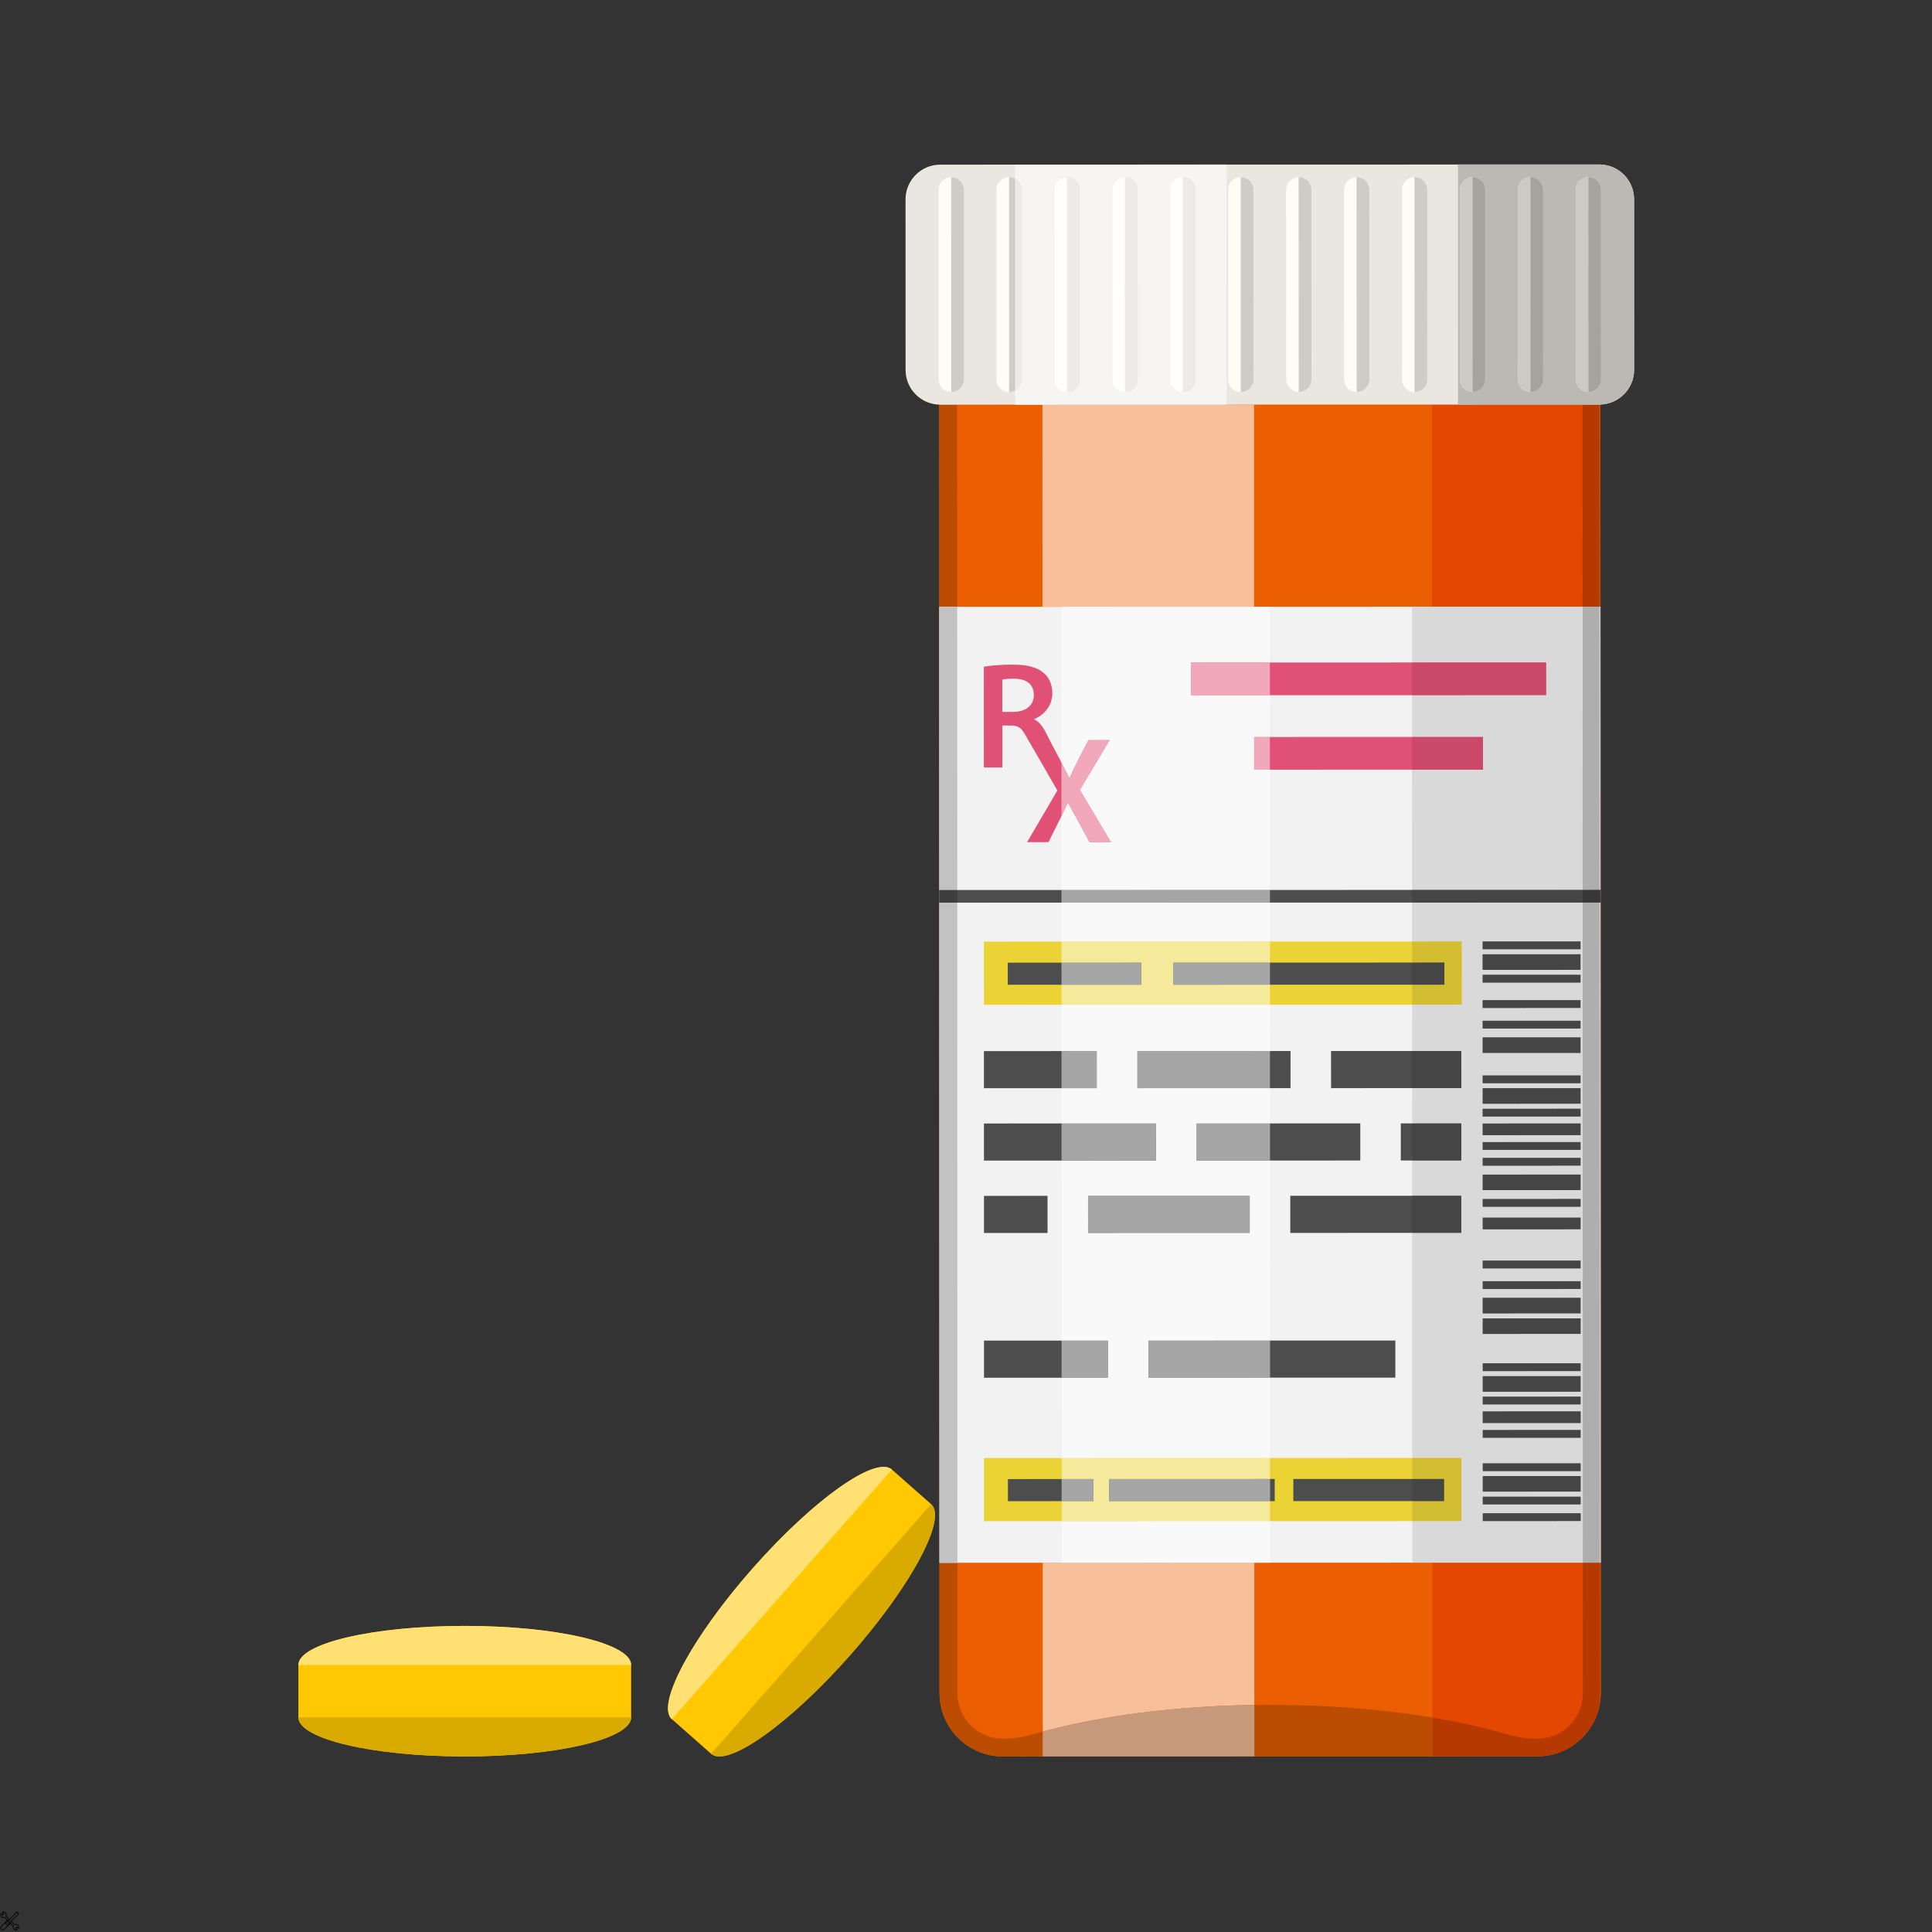 <svg xmlns="http://www.w3.org/2000/svg" xmlns:xlink="http://www.w3.org/1999/xlink" width="500" zoomAndPan="magnify" viewBox="0 0 375 375" height="500" preserveAspectRatio="xMidYMid meet" version="1.0"><rect x="0" y="0" width="375" height="375" fill="#333333" stroke="none"/><defs><clipPath id="1356c4dc89"><path d="M 57.789 315 L 123 315 L 123 341 L 57.789 341 Z M 57.789 315 " clip-rule="nonzero"/></clipPath><clipPath id="0353b77299"><path d="M 57.789 333 L 123 333 L 123 341 L 57.789 341 Z M 57.789 333 " clip-rule="nonzero"/></clipPath><clipPath id="cf2422baf1"><path d="M 57.789 315 L 123 315 L 123 324 L 57.789 324 Z M 57.789 315 " clip-rule="nonzero"/></clipPath><clipPath id="a7995e5238"><path d="M 175.336 31.926 L 317.18 31.926 L 317.18 78.719 L 175.336 78.719 Z M 175.336 31.926 " clip-rule="nonzero"/></clipPath><clipPath id="bf2f83d621"><path d="M 197 31.926 L 222 31.926 L 222 32 L 197 32 Z M 197 31.926 " clip-rule="nonzero"/></clipPath><clipPath id="e961af4ac8"><path d="M 197 31.926 L 239 31.926 L 239 79 L 197 79 Z M 197 31.926 " clip-rule="nonzero"/></clipPath><clipPath id="45dc3df9cc"><path d="M 282.598 31.926 L 317.18 31.926 L 317.18 38.988 L 282.598 38.988 Z M 282.598 31.926 " clip-rule="nonzero"/></clipPath><clipPath id="cfcd1e6d03"><path d="M 282.598 31.926 L 317.18 31.926 L 317.18 78.719 L 282.598 78.719 Z M 282.598 31.926 " clip-rule="nonzero"/></clipPath><clipPath id="b4f7513018"><path d="M 0 372 L 3 372 L 3 374.738 L 0 374.738 Z M 0 372 " clip-rule="nonzero"/></clipPath><clipPath id="4c33546b1b"><path d="M 1 371 L 3.75 371 L 3.75 374 L 1 374 Z M 1 371 " clip-rule="nonzero"/></clipPath><clipPath id="dff1e25e6c"><path d="M 1 372 L 3.75 372 L 3.75 374.738 L 1 374.738 Z M 1 372 " clip-rule="nonzero"/></clipPath></defs><g clip-path="url(#1356c4dc89)"><path fill="#ffc800" d="M 90.211 315.586 C 72.375 315.586 57.918 318.984 57.918 323.18 L 57.918 333.332 C 57.918 337.523 72.375 340.926 90.211 340.926 C 108.047 340.926 122.504 337.523 122.504 333.332 L 122.504 323.18 C 122.504 318.984 108.047 315.586 90.211 315.586 " fill-opacity="1" fill-rule="nonzero"/></g><g clip-path="url(#0353b77299)"><path fill="#d9aa00" d="M 90.211 340.926 C 72.375 340.926 57.918 337.523 57.918 333.332 L 122.504 333.332 C 122.504 337.523 108.047 340.926 90.211 340.926 " fill-opacity="1" fill-rule="nonzero"/></g><g clip-path="url(#cf2422baf1)"><path fill="#ffe173" d="M 122.504 323.18 L 57.918 323.18 C 57.918 318.984 72.375 315.586 90.211 315.586 C 108.047 315.586 122.504 318.984 122.504 323.18 " fill-opacity="1" fill-rule="nonzero"/></g><path fill="#ffc800" d="M 146.066 304.445 C 134.273 317.824 127.266 330.918 130.41 333.691 L 138.023 340.402 C 141.172 343.18 153.281 334.582 165.074 321.199 C 176.867 307.82 183.879 294.727 180.73 291.953 L 173.117 285.242 C 169.973 282.469 157.859 291.066 146.066 304.445 " fill-opacity="1" fill-rule="nonzero"/><path fill="#d9aa00" d="M 139.633 340.926 C 138.965 340.926 138.422 340.758 138.023 340.402 L 180.73 291.953 C 181.242 292.402 181.484 293.125 181.484 294.074 C 181.48 298.98 174.957 309.992 165.074 321.199 C 154.773 332.887 144.23 340.926 139.633 340.926 " fill-opacity="1" fill-rule="nonzero"/><path fill="#ffe173" d="M 130.41 333.691 C 129.898 333.242 129.656 332.523 129.656 331.57 C 129.664 326.668 136.184 315.656 146.066 304.445 C 156.367 292.758 166.91 284.719 171.512 284.719 C 172.18 284.719 172.719 284.891 173.117 285.242 L 130.41 333.691 " fill-opacity="1" fill-rule="nonzero"/><path fill="#eb5f02" d="M 182.301 63.824 L 182.359 328.668 C 182.359 333.965 185.746 338.5 190.457 340.191 C 191.754 340.68 193.152 340.926 194.621 340.926 L 298.449 340.902 C 299.918 340.902 301.316 340.656 302.617 340.164 C 307.324 338.473 310.707 333.934 310.707 328.637 L 310.645 63.797 L 182.301 63.824 " fill-opacity="1" fill-rule="nonzero"/><path fill="#ffffff" d="M 224.172 340.918 L 243.469 340.914 L 224.172 340.918 " fill-opacity="1" fill-rule="nonzero"/><path fill="#f7bf9a" d="M 202.395 336.098 L 202.387 303.332 L 243.461 303.32 L 243.469 330.93 C 227.93 331.152 213.711 333.043 202.395 336.098 M 202.348 117.777 L 202.336 78.543 L 243.41 78.535 L 243.418 117.77 L 206.023 117.777 L 202.348 117.777 " fill-opacity="1" fill-rule="nonzero"/><path fill="#f7bf9a" d="M 302.617 340.164 C 302.625 340.16 302.633 340.156 302.641 340.156 C 302.633 340.16 302.625 340.16 302.617 340.164 M 302.652 340.152 C 302.656 340.148 302.66 340.148 302.668 340.145 C 302.664 340.148 302.656 340.148 302.652 340.152 M 302.68 340.141 C 302.688 340.141 302.688 340.137 302.691 340.137 C 302.688 340.137 302.684 340.141 302.68 340.141 M 302.707 340.133 C 302.711 340.129 302.715 340.129 302.715 340.129 C 302.715 340.129 302.711 340.129 302.707 340.133 M 302.734 340.121 C 302.734 340.121 302.734 340.121 302.738 340.121 C 302.734 340.121 302.734 340.121 302.734 340.121 " fill-opacity="1" fill-rule="nonzero"/><path fill="#e44701" d="M 298.203 337.445 C 296.285 337.445 294.379 337.133 292.531 336.598 C 288.133 335.324 283.258 334.234 278.004 333.363 L 277.996 303.312 L 291.324 303.309 L 307.219 303.309 L 307.223 328.637 C 307.227 333.492 303.277 337.441 298.449 337.445 L 298.211 337.445 C 298.207 337.445 298.207 337.445 298.203 337.445 M 277.953 117.762 L 277.945 78.527 L 283.004 78.523 L 307.168 78.52 L 307.176 117.754 L 291.281 117.758 L 277.953 117.762 " fill-opacity="1" fill-rule="nonzero"/><path fill="#bc4c02" d="M 194.621 340.926 C 193.152 340.926 191.754 340.68 190.457 340.191 C 185.746 338.5 182.359 333.965 182.359 328.668 L 182.352 303.336 L 185.836 303.336 L 185.84 328.664 C 185.844 333.52 189.793 337.469 194.621 337.469 L 194.859 337.469 C 196.785 337.469 198.688 337.152 200.535 336.617 C 201.145 336.441 201.766 336.266 202.395 336.098 L 202.395 340.922 L 224.172 340.918 L 194.621 340.926 M 243.469 340.914 L 243.469 330.93 C 244.484 330.914 245.508 330.91 246.535 330.91 C 246.551 330.91 246.566 330.91 246.582 330.91 C 257.883 330.91 268.555 331.789 278.004 333.363 L 278.008 340.906 L 298.449 340.902 L 243.469 340.914 M 302.641 340.156 C 302.645 340.152 302.648 340.152 302.652 340.152 C 302.648 340.152 302.645 340.152 302.641 340.156 M 302.668 340.145 C 302.672 340.145 302.676 340.145 302.68 340.141 C 302.676 340.141 302.672 340.145 302.668 340.145 M 302.691 340.137 C 302.699 340.137 302.699 340.133 302.707 340.133 C 302.699 340.133 302.699 340.137 302.691 340.137 M 302.715 340.129 C 302.723 340.125 302.73 340.125 302.734 340.121 C 302.73 340.125 302.723 340.125 302.715 340.129 M 302.738 340.121 C 306.719 338.637 309.719 335.109 310.496 330.824 L 310.488 303.305 L 310.699 303.305 L 310.676 202.621 L 310.707 328.637 C 310.707 333.887 307.383 338.395 302.738 340.121 M 182.312 117.785 L 182.305 78.547 C 182.375 78.547 182.445 78.547 182.516 78.547 L 185.785 78.547 L 185.793 117.781 L 182.312 117.785 M 310.445 117.754 L 310.438 78.52 C 310.508 78.52 310.578 78.516 310.648 78.516 L 310.66 117.754 L 310.445 117.754 " fill-opacity="1" fill-rule="nonzero"/><path fill="#c6997b" d="M 202.395 340.922 L 202.395 336.098 C 213.711 333.043 227.93 331.152 243.469 330.93 L 243.469 340.914 L 224.172 340.918 L 202.395 340.922 " fill-opacity="1" fill-rule="nonzero"/><path fill="#b63901" d="M 278.008 340.906 L 278.004 333.363 C 283.258 334.234 288.133 335.324 292.531 336.598 C 294.379 337.133 296.285 337.445 298.203 337.445 C 298.207 337.445 298.207 337.445 298.211 337.445 L 298.449 337.445 C 303.277 337.441 307.227 333.492 307.223 328.637 L 307.219 303.309 L 310.488 303.305 L 310.496 330.824 C 309.719 335.109 306.719 338.637 302.738 340.121 C 302.734 340.121 302.734 340.121 302.734 340.121 C 302.73 340.125 302.723 340.125 302.715 340.129 C 302.715 340.129 302.711 340.129 302.707 340.133 C 302.699 340.133 302.699 340.137 302.691 340.137 C 302.688 340.137 302.688 340.141 302.68 340.141 C 302.676 340.145 302.672 340.145 302.668 340.145 C 302.66 340.148 302.656 340.148 302.652 340.152 C 302.648 340.152 302.645 340.152 302.641 340.156 C 302.633 340.156 302.625 340.16 302.617 340.164 C 301.316 340.656 299.918 340.902 298.449 340.902 L 278.008 340.906 M 307.176 117.754 L 307.168 78.52 L 310.438 78.52 L 310.445 117.754 L 307.176 117.754 " fill-opacity="1" fill-rule="nonzero"/><g clip-path="url(#a7995e5238)"><path fill="#eae7e1" d="M 310.438 78.52 L 182.516 78.547 C 178.789 78.547 175.77 75.531 175.77 71.805 L 175.762 38.699 C 175.762 34.977 178.781 31.957 182.504 31.957 L 310.426 31.926 C 314.148 31.926 317.168 34.945 317.172 38.668 L 317.18 71.773 C 317.18 75.5 314.16 78.516 310.438 78.52 " fill-opacity="1" fill-rule="nonzero"/></g><path fill="#fffcf5" d="M 182.176 36.859 L 182.188 73.645 C 182.188 74.996 183.285 76.094 184.637 76.094 L 184.629 34.406 C 183.273 34.406 182.176 35.504 182.176 36.859 " fill-opacity="1" fill-rule="nonzero"/><path fill="#cfccc6" d="M 184.629 34.406 L 184.637 76.094 C 185.992 76.094 187.09 74.996 187.09 73.645 L 187.082 36.859 C 187.082 35.504 185.984 34.406 184.629 34.406 " fill-opacity="1" fill-rule="nonzero"/><path fill="#fffcf5" d="M 193.418 36.859 L 193.43 73.641 C 193.43 74.996 194.527 76.094 195.883 76.094 L 195.871 34.402 C 194.52 34.402 193.418 35.504 193.418 36.859 " fill-opacity="1" fill-rule="nonzero"/><path fill="#cfccc6" d="M 195.871 34.402 L 195.883 76.094 C 197.234 76.094 198.332 74.996 198.332 73.641 L 198.324 36.855 C 198.324 35.5 197.227 34.402 195.871 34.402 " fill-opacity="1" fill-rule="nonzero"/><path fill="#fffcf5" d="M 204.664 36.855 L 204.672 73.637 C 204.672 74.992 205.77 76.09 207.125 76.09 L 207.113 34.402 C 205.762 34.402 204.66 35.5 204.664 36.855 " fill-opacity="1" fill-rule="nonzero"/><path fill="#cfccc6" d="M 207.113 34.402 L 207.125 76.09 C 208.48 76.09 209.574 74.992 209.574 73.637 L 209.566 36.855 C 209.566 35.5 208.469 34.402 207.113 34.402 " fill-opacity="1" fill-rule="nonzero"/><path fill="#fffcf5" d="M 215.906 36.852 L 215.914 73.637 C 215.914 74.992 217.012 76.086 218.367 76.086 L 218.359 34.398 C 217.004 34.402 215.906 35.496 215.906 36.852 " fill-opacity="1" fill-rule="nonzero"/><path fill="#cfccc6" d="M 218.359 34.398 L 218.367 76.086 C 219.723 76.086 220.816 74.988 220.816 73.633 L 220.809 36.852 C 220.809 35.496 219.711 34.398 218.359 34.398 " fill-opacity="1" fill-rule="nonzero"/><path fill="#fffcf5" d="M 227.148 36.848 L 227.156 73.633 C 227.16 74.988 228.258 76.086 229.609 76.086 L 229.602 34.398 C 228.246 34.398 227.148 35.492 227.148 36.848 " fill-opacity="1" fill-rule="nonzero"/><path fill="#cfccc6" d="M 229.602 34.398 L 229.609 76.086 C 230.965 76.086 232.062 74.988 232.062 73.633 L 232.055 36.848 C 232.055 35.492 230.957 34.398 229.602 34.398 " fill-opacity="1" fill-rule="nonzero"/><path fill="#fffcf5" d="M 238.391 36.848 L 238.402 73.629 C 238.402 74.984 239.5 76.082 240.852 76.082 L 240.844 34.395 C 239.488 34.395 238.391 35.492 238.391 36.848 " fill-opacity="1" fill-rule="nonzero"/><path fill="#cfccc6" d="M 240.844 34.395 L 240.852 76.082 C 242.207 76.082 243.305 74.984 243.305 73.629 L 243.297 36.844 C 243.297 35.492 242.199 34.395 240.844 34.395 " fill-opacity="1" fill-rule="nonzero"/><path fill="#fffcf5" d="M 249.633 36.844 L 249.645 73.629 C 249.645 74.984 250.742 76.078 252.098 76.078 L 252.086 34.391 C 250.734 34.391 249.633 35.488 249.633 36.844 " fill-opacity="1" fill-rule="nonzero"/><path fill="#cfccc6" d="M 252.086 34.391 L 252.098 76.078 C 253.449 76.078 254.547 74.984 254.547 73.629 L 254.539 36.844 C 254.539 35.488 253.441 34.391 252.086 34.391 " fill-opacity="1" fill-rule="nonzero"/><path fill="#fffcf5" d="M 260.879 36.844 L 260.887 73.625 C 260.887 74.98 261.984 76.078 263.34 76.078 L 263.332 34.387 C 261.977 34.387 260.879 35.488 260.879 36.844 " fill-opacity="1" fill-rule="nonzero"/><path fill="#cfccc6" d="M 263.332 34.387 L 263.34 76.078 C 264.695 76.078 265.793 74.98 265.793 73.625 L 265.781 36.84 C 265.781 35.484 264.684 34.387 263.332 34.387 " fill-opacity="1" fill-rule="nonzero"/><path fill="#fffcf5" d="M 272.121 36.84 L 272.129 73.625 C 272.129 74.977 273.227 76.074 274.582 76.074 L 274.574 34.387 C 273.219 34.387 272.121 35.484 272.121 36.84 " fill-opacity="1" fill-rule="nonzero"/><path fill="#cfccc6" d="M 274.574 34.387 L 274.582 76.074 C 275.938 76.074 277.035 74.977 277.035 73.621 L 277.027 36.84 C 277.023 35.484 275.93 34.387 274.574 34.387 " fill-opacity="1" fill-rule="nonzero"/><path fill="#fffcf5" d="M 283.363 36.836 L 283.375 73.621 C 283.375 74.977 284.473 76.074 285.824 76.074 L 285.816 34.383 C 284.461 34.387 283.363 35.48 283.363 36.836 " fill-opacity="1" fill-rule="nonzero"/><path fill="#cfccc6" d="M 285.816 34.383 L 285.824 76.074 C 287.18 76.074 288.277 74.973 288.277 73.617 L 288.27 36.836 C 288.27 35.48 287.172 34.383 285.816 34.383 " fill-opacity="1" fill-rule="nonzero"/><path fill="#fffcf5" d="M 294.605 36.832 L 294.617 73.617 C 294.617 74.973 295.715 76.07 297.07 76.07 L 297.059 34.383 C 295.707 34.383 294.605 35.477 294.605 36.832 " fill-opacity="1" fill-rule="nonzero"/><path fill="#cfccc6" d="M 297.059 34.383 L 297.07 76.07 C 298.422 76.07 299.523 74.973 299.52 73.617 L 299.512 36.832 C 299.512 35.477 298.414 34.383 297.059 34.383 " fill-opacity="1" fill-rule="nonzero"/><path fill="#fffcf5" d="M 305.852 36.832 L 305.859 73.613 C 305.859 74.969 306.957 76.066 308.312 76.066 L 308.305 34.379 C 306.949 34.379 305.852 35.477 305.852 36.832 " fill-opacity="1" fill-rule="nonzero"/><path fill="#cfccc6" d="M 308.305 34.379 L 308.312 76.066 C 309.664 76.066 310.766 74.969 310.766 73.613 L 310.754 36.832 C 310.754 35.477 309.656 34.379 308.305 34.379 " fill-opacity="1" fill-rule="nonzero"/><g clip-path="url(#bf2f83d621)"><path fill="#ffffff" d="M 197.012 31.953 L 221.883 31.945 L 197.012 31.953 " fill-opacity="1" fill-rule="nonzero"/></g><path fill="#f7bf9a" d="M 197.023 78.547 L 238.098 78.535 L 197.023 78.547 " fill-opacity="1" fill-rule="nonzero"/><g clip-path="url(#e961af4ac8)"><path fill="#f7f5f3" d="M 197.023 78.547 L 197.023 75.809 C 197.801 75.398 198.332 74.582 198.332 73.641 L 198.324 36.855 C 198.324 35.914 197.793 35.094 197.012 34.688 L 197.012 31.953 L 221.883 31.945 L 238.086 31.945 L 238.098 78.535 L 197.023 78.547 M 207.125 76.09 C 208.48 76.09 209.574 74.992 209.574 73.637 L 209.566 36.855 C 209.566 35.5 208.469 34.402 207.113 34.402 C 205.762 34.402 204.66 35.5 204.664 36.855 L 204.672 73.637 C 204.672 74.992 205.77 76.09 207.125 76.09 M 218.367 76.086 C 219.723 76.086 220.816 74.988 220.816 73.633 L 220.809 36.852 C 220.809 35.496 219.711 34.398 218.359 34.398 C 217.004 34.402 215.906 35.496 215.906 36.852 L 215.914 73.637 C 215.914 74.992 217.012 76.086 218.367 76.086 M 229.609 76.086 C 230.965 76.086 232.062 74.988 232.062 73.633 L 232.055 36.848 C 232.055 35.492 230.957 34.398 229.602 34.398 C 228.246 34.398 227.148 35.492 227.148 36.848 L 227.156 73.633 C 227.16 74.988 228.258 76.086 229.609 76.086 " fill-opacity="1" fill-rule="nonzero"/></g><path fill="#ecebe8" d="M 197.023 75.809 L 197.012 34.688 C 197.793 35.094 198.324 35.914 198.324 36.855 L 198.332 73.641 C 198.332 74.582 197.801 75.398 197.023 75.809 " fill-opacity="1" fill-rule="nonzero"/><path fill="#fffefb" d="M 207.125 76.09 C 205.77 76.09 204.672 74.992 204.672 73.637 L 204.664 36.855 C 204.66 35.5 205.762 34.402 207.113 34.402 L 207.125 76.09 " fill-opacity="1" fill-rule="nonzero"/><path fill="#ecebe8" d="M 207.125 76.09 L 207.113 34.402 C 208.469 34.402 209.566 35.5 209.566 36.855 L 209.574 73.637 C 209.574 74.992 208.48 76.09 207.125 76.09 " fill-opacity="1" fill-rule="nonzero"/><path fill="#fffefb" d="M 218.367 76.086 C 217.012 76.086 215.914 74.992 215.914 73.637 L 215.906 36.852 C 215.906 35.496 217.004 34.402 218.359 34.398 L 218.367 76.086 " fill-opacity="1" fill-rule="nonzero"/><path fill="#ecebe8" d="M 218.367 76.086 L 218.359 34.398 C 219.711 34.398 220.809 35.496 220.809 36.852 L 220.816 73.633 C 220.816 74.988 219.723 76.086 218.367 76.086 " fill-opacity="1" fill-rule="nonzero"/><path fill="#fffefb" d="M 229.609 76.086 C 228.258 76.086 227.16 74.988 227.156 73.633 L 227.148 36.848 C 227.148 35.492 228.246 34.398 229.602 34.398 L 229.609 76.086 " fill-opacity="1" fill-rule="nonzero"/><path fill="#ecebe8" d="M 229.609 76.086 L 229.602 34.398 C 230.957 34.398 232.055 35.492 232.055 36.848 L 232.062 73.633 C 232.062 74.988 230.965 76.086 229.609 76.086 " fill-opacity="1" fill-rule="nonzero"/><g clip-path="url(#45dc3df9cc)"><path fill="#cccccc" d="M 317.172 38.668 C 317.168 37.832 317.02 37.031 316.738 36.293 C 317.02 37.031 317.168 37.832 317.172 38.668 M 282.992 31.934 L 310.418 31.926 L 282.992 31.934 " fill-opacity="1" fill-rule="nonzero"/></g><path fill="#bc4c02" d="M 283.004 78.523 L 307.168 78.52 L 283.004 78.523 " fill-opacity="1" fill-rule="nonzero"/><g clip-path="url(#cfcd1e6d03)"><path fill="#bbb9b4" d="M 283.004 78.523 L 282.992 31.934 L 310.418 31.926 L 310.426 31.926 C 313.316 31.926 315.777 33.742 316.738 36.293 C 317.02 37.031 317.168 37.832 317.172 38.668 L 317.18 71.773 C 317.18 75.5 314.16 78.516 310.438 78.52 L 307.168 78.52 L 283.004 78.523 M 285.824 76.074 C 287.18 76.074 288.277 74.973 288.277 73.617 L 288.27 36.836 C 288.27 35.48 287.172 34.383 285.816 34.383 C 284.461 34.387 283.363 35.48 283.363 36.836 L 283.375 73.621 C 283.375 74.977 284.473 76.074 285.824 76.074 M 297.07 76.07 C 298.422 76.07 299.523 74.973 299.52 73.617 L 299.512 36.832 C 299.512 35.477 298.414 34.383 297.059 34.383 C 295.707 34.383 294.605 35.477 294.605 36.832 L 294.617 73.617 C 294.617 74.973 295.715 76.07 297.07 76.07 M 308.312 76.066 C 309.664 76.066 310.766 74.969 310.766 73.613 L 310.754 36.832 C 310.754 35.477 309.656 34.379 308.305 34.379 C 306.949 34.379 305.852 35.477 305.852 36.832 L 305.859 73.613 C 305.859 74.969 306.957 76.066 308.312 76.066 " fill-opacity="1" fill-rule="nonzero"/></g><path fill="#cccac4" d="M 285.824 76.074 C 284.473 76.074 283.375 74.977 283.375 73.621 L 283.363 36.836 C 283.363 35.48 284.461 34.387 285.816 34.383 L 285.824 76.074 " fill-opacity="1" fill-rule="nonzero"/><path fill="#a6a39e" d="M 285.824 76.074 L 285.816 34.383 C 287.172 34.383 288.27 35.48 288.27 36.836 L 288.277 73.617 C 288.277 74.973 287.18 76.074 285.824 76.074 " fill-opacity="1" fill-rule="nonzero"/><path fill="#cccac4" d="M 297.07 76.07 C 295.715 76.07 294.617 74.973 294.617 73.617 L 294.605 36.832 C 294.605 35.477 295.707 34.383 297.059 34.383 L 297.07 76.07 " fill-opacity="1" fill-rule="nonzero"/><path fill="#a6a39e" d="M 297.07 76.07 L 297.059 34.383 C 298.414 34.383 299.512 35.477 299.512 36.832 L 299.52 73.617 C 299.523 74.973 298.422 76.07 297.07 76.07 " fill-opacity="1" fill-rule="nonzero"/><path fill="#cccac4" d="M 308.312 76.066 C 306.957 76.066 305.859 74.969 305.859 73.613 L 305.852 36.832 C 305.852 35.477 306.949 34.379 308.305 34.379 L 308.312 76.066 " fill-opacity="1" fill-rule="nonzero"/><path fill="#a6a39e" d="M 308.312 76.066 L 308.305 34.379 C 309.656 34.379 310.754 35.477 310.754 36.832 L 310.766 73.613 C 310.766 74.969 309.664 76.066 308.312 76.066 " fill-opacity="1" fill-rule="nonzero"/><path fill="#f2f2f2" d="M 310.699 303.305 L 182.352 303.336 L 182.312 117.785 L 310.66 117.754 L 310.699 303.305 " fill-opacity="1" fill-rule="nonzero"/><path fill="#e15175" d="M 196.699 138.176 L 194.551 138.176 L 194.551 131.91 C 194.902 131.824 195.637 131.734 196.785 131.734 C 199.141 131.734 200.668 132.734 200.672 134.91 C 200.672 136.879 199.141 138.176 196.699 138.176 M 209.617 153.316 L 215.41 143.637 L 211.266 143.637 L 209.148 147.727 C 208.531 148.934 208.117 149.816 207.59 151.051 C 207 149.934 206.527 148.961 205.883 147.73 C 205.883 147.73 204.258 144.668 203.734 143.641 C 202.844 141.895 202.082 140.145 200.672 139.617 C 202.523 138.852 204.258 137.113 204.258 134.555 C 204.258 132.879 203.637 131.496 202.551 130.586 C 201.227 129.469 199.285 129 196.434 129 C 194.344 129 192.316 129.176 190.961 129.414 L 190.969 148.969 L 194.555 148.969 L 194.555 140.824 L 196.375 140.824 C 198.215 140.875 198.543 141.859 199.586 143.641 C 201.047 146.125 205.234 153.434 205.234 153.434 L 199.355 163.465 L 203.504 163.461 L 205.473 159.52 C 206.266 157.992 206.797 156.934 207.266 155.789 C 207.914 156.934 208.473 157.992 209.324 159.52 L 211.473 163.461 L 215.652 163.461 L 209.617 153.316 " fill-opacity="1" fill-rule="nonzero"/><path fill="#e15175" d="M 300.105 134.93 L 231.164 134.949 L 231.16 128.594 L 300.102 128.578 L 300.105 134.93 " fill-opacity="1" fill-rule="nonzero"/><path fill="#e15175" d="M 287.848 149.387 L 243.426 149.398 L 243.426 143.047 L 287.844 143.035 L 287.848 149.387 " fill-opacity="1" fill-rule="nonzero"/><path fill="#4d4d4d" d="M 310.672 175.18 L 182.324 175.207 L 182.324 172.754 L 310.672 172.723 L 310.672 175.18 " fill-opacity="1" fill-rule="nonzero"/><path fill="#ebd336" d="M 283.727 195.004 L 190.977 195.027 L 190.973 182.766 L 283.723 182.742 L 283.727 195.004 " fill-opacity="1" fill-rule="nonzero"/><path fill="#4d4d4d" d="M 280.359 191.125 L 227.742 191.137 L 227.742 186.844 L 280.359 186.832 L 280.359 191.125 " fill-opacity="1" fill-rule="nonzero"/><path fill="#4d4d4d" d="M 221.508 191.137 L 195.609 191.145 L 195.609 186.852 L 221.504 186.844 L 221.508 191.137 " fill-opacity="1" fill-rule="nonzero"/><path fill="#ebd336" d="M 283.645 295.242 L 191 295.262 L 190.996 283 L 283.645 282.98 L 283.645 295.242 " fill-opacity="1" fill-rule="nonzero"/><path fill="#4d4d4d" d="M 280.285 291.359 L 251.035 291.363 L 251.035 287.074 L 280.285 287.066 L 280.285 291.359 " fill-opacity="1" fill-rule="nonzero"/><path fill="#4d4d4d" d="M 212.246 291.371 L 195.637 291.379 L 195.633 287.086 L 212.242 287.082 L 212.246 291.371 " fill-opacity="1" fill-rule="nonzero"/><path fill="#4d4d4d" d="M 247.422 291.367 L 215.273 291.371 L 215.273 287.082 L 247.418 287.074 L 247.422 291.367 " fill-opacity="1" fill-rule="nonzero"/><path fill="#4d4d4d" d="M 203.324 232.113 L 190.988 232.117 L 190.988 239.32 L 203.328 239.316 L 203.324 232.113 M 250.445 239.309 L 283.633 239.297 L 283.633 232.098 L 250.445 232.102 L 250.445 239.309 M 222.918 267.41 L 270.836 267.398 L 270.836 260.195 L 222.914 260.207 L 222.918 267.41 M 271.898 225.254 L 283.629 225.25 L 283.629 218.047 L 271.898 218.047 L 271.898 225.254 M 258.355 204.004 L 258.359 211.207 L 283.629 211.199 L 283.625 203.996 L 258.355 204.004 M 190.992 267.418 L 215.051 267.414 L 215.047 260.211 L 190.992 260.215 L 190.992 267.418 M 264.031 218.051 L 232.254 218.059 L 232.254 225.262 L 264.031 225.254 L 264.031 218.051 M 211.195 239.316 L 242.578 239.309 L 242.578 232.105 L 211.191 232.113 L 211.195 239.316 M 250.488 204.004 L 220.758 204.012 L 220.758 211.215 L 250.492 211.207 L 250.488 204.004 M 224.387 218.059 L 190.984 218.066 L 190.984 225.27 L 224.391 225.262 L 224.387 218.059 M 212.887 204.012 L 190.98 204.02 L 190.98 211.223 L 212.891 211.215 L 212.887 204.012 " fill-opacity="1" fill-rule="nonzero"/><path fill="#4d4d4d" d="M 306.809 295.234 L 287.805 295.238 L 287.805 293.73 L 306.809 293.727 L 306.809 295.234 " fill-opacity="1" fill-rule="nonzero"/><path fill="#4d4d4d" d="M 306.805 292.004 L 287.801 292.004 L 287.801 290.5 L 306.805 290.496 L 306.805 292.004 " fill-opacity="1" fill-rule="nonzero"/><path fill="#4d4d4d" d="M 306.805 289.523 L 287.801 289.527 L 287.801 286.512 L 306.805 286.508 L 306.805 289.523 " fill-opacity="1" fill-rule="nonzero"/><path fill="#4d4d4d" d="M 306.805 285.535 L 287.801 285.539 L 287.801 284.031 L 306.805 284.027 L 306.805 285.535 " fill-opacity="1" fill-rule="nonzero"/><path fill="#4d4d4d" d="M 306.785 190.715 L 287.777 190.719 L 287.777 189.211 L 306.785 189.207 L 306.785 190.715 " fill-opacity="1" fill-rule="nonzero"/><path fill="#4d4d4d" d="M 306.785 188.234 L 287.777 188.238 L 287.777 185.223 L 306.781 185.219 L 306.785 188.234 " fill-opacity="1" fill-rule="nonzero"/><path fill="#4d4d4d" d="M 306.781 184.246 L 287.777 184.25 L 287.777 182.742 L 306.781 182.738 L 306.781 184.246 " fill-opacity="1" fill-rule="nonzero"/><path fill="#4d4d4d" d="M 306.805 279.066 L 287.801 279.07 L 287.801 277.566 L 306.805 277.562 L 306.805 279.066 " fill-opacity="1" fill-rule="nonzero"/><path fill="#4d4d4d" d="M 306.805 276.211 L 287.797 276.215 L 287.797 273.957 L 306.805 273.949 L 306.805 276.211 " fill-opacity="1" fill-rule="nonzero"/><path fill="#4d4d4d" d="M 306.805 272.602 L 287.797 272.605 L 287.797 271.098 L 306.801 271.094 L 306.805 272.602 " fill-opacity="1" fill-rule="nonzero"/><path fill="#4d4d4d" d="M 306.801 270.121 L 287.797 270.125 L 287.797 267.109 L 306.801 267.105 L 306.801 270.121 " fill-opacity="1" fill-rule="nonzero"/><path fill="#4d4d4d" d="M 306.801 266.133 L 287.797 266.137 L 287.797 264.629 L 306.801 264.629 L 306.801 266.133 " fill-opacity="1" fill-rule="nonzero"/><path fill="#4d4d4d" d="M 306.793 223.18 L 287.789 223.184 L 287.785 221.676 L 306.793 221.672 L 306.793 223.18 " fill-opacity="1" fill-rule="nonzero"/><path fill="#4d4d4d" d="M 306.793 220.32 L 287.785 220.328 L 287.785 218.066 L 306.793 218.062 L 306.793 220.32 " fill-opacity="1" fill-rule="nonzero"/><path fill="#4d4d4d" d="M 306.789 216.711 L 287.785 216.715 L 287.785 215.211 L 306.789 215.203 L 306.789 216.711 " fill-opacity="1" fill-rule="nonzero"/><path fill="#4d4d4d" d="M 306.789 214.23 L 287.785 214.238 L 287.785 211.223 L 306.789 211.219 L 306.789 214.23 " fill-opacity="1" fill-rule="nonzero"/><path fill="#4d4d4d" d="M 306.789 210.246 L 287.785 210.25 L 287.781 208.742 L 306.789 208.738 L 306.789 210.246 " fill-opacity="1" fill-rule="nonzero"/><path fill="#4d4d4d" d="M 306.801 258.91 L 287.793 258.918 L 287.793 255.902 L 306.801 255.898 L 306.801 258.91 " fill-opacity="1" fill-rule="nonzero"/><path fill="#4d4d4d" d="M 306.797 254.922 L 287.793 254.926 L 287.793 251.914 L 306.797 251.91 L 306.797 254.922 " fill-opacity="1" fill-rule="nonzero"/><path fill="#4d4d4d" d="M 306.797 250.184 L 287.793 250.188 L 287.793 248.68 L 306.797 248.676 L 306.797 250.184 " fill-opacity="1" fill-rule="nonzero"/><path fill="#4d4d4d" d="M 306.797 246.195 L 287.793 246.199 L 287.793 244.691 L 306.797 244.688 L 306.797 246.195 " fill-opacity="1" fill-rule="nonzero"/><path fill="#4d4d4d" d="M 306.789 204.371 L 287.781 204.375 L 287.781 201.363 L 306.785 201.355 L 306.789 204.371 " fill-opacity="1" fill-rule="nonzero"/><path fill="#4d4d4d" d="M 306.785 199.629 L 287.781 199.633 L 287.781 198.125 L 306.785 198.121 L 306.785 199.629 " fill-opacity="1" fill-rule="nonzero"/><path fill="#4d4d4d" d="M 306.785 195.641 L 287.781 195.648 L 287.777 194.141 L 306.785 194.137 L 306.785 195.641 " fill-opacity="1" fill-rule="nonzero"/><path fill="#4d4d4d" d="M 306.793 238.594 L 287.793 238.602 L 287.789 236.34 L 306.793 236.336 L 306.793 238.594 " fill-opacity="1" fill-rule="nonzero"/><path fill="#4d4d4d" d="M 306.793 234.23 L 287.789 234.234 L 287.789 232.73 L 306.793 232.723 L 306.793 234.23 " fill-opacity="1" fill-rule="nonzero"/><path fill="#4d4d4d" d="M 306.793 230.996 L 287.789 231 L 287.789 227.988 L 306.793 227.98 L 306.793 230.996 " fill-opacity="1" fill-rule="nonzero"/><path fill="#4d4d4d" d="M 306.793 226.254 L 287.789 226.258 L 287.789 224.754 L 306.793 224.75 L 306.793 226.254 " fill-opacity="1" fill-rule="nonzero"/><path fill="#cd4001" d="M 277.996 303.312 L 291.324 303.309 L 277.996 303.312 M 291.281 117.758 L 307.176 117.754 L 291.281 117.758 " fill-opacity="1" fill-rule="nonzero"/><path fill="#d9d9d9" d="M 274.121 303.312 L 274.121 295.242 L 283.645 295.242 L 283.645 282.98 L 274.117 282.98 L 274.109 239.301 L 283.633 239.297 L 283.633 232.098 L 274.105 232.098 L 274.105 225.254 L 283.629 225.25 L 283.629 218.047 L 274.105 218.047 L 274.102 211.203 L 283.629 211.199 L 283.625 203.996 L 274.102 204 L 274.098 195.008 L 283.727 195.004 L 283.723 182.742 L 274.094 182.746 L 274.094 175.184 L 307.188 175.18 L 307.219 303.309 L 309.062 303.305 L 291.324 303.309 L 277.996 303.312 L 274.121 303.312 M 306.809 293.727 L 287.805 293.73 L 287.805 295.238 L 306.809 295.234 L 306.809 293.727 M 306.805 290.496 L 287.801 290.5 L 287.801 292.004 L 306.805 292.004 L 306.805 290.496 M 306.805 286.508 L 287.801 286.512 L 287.801 289.527 L 306.805 289.523 L 306.805 286.508 M 306.805 284.027 L 287.801 284.031 L 287.801 285.539 L 306.805 285.535 L 306.805 284.027 M 306.805 277.562 L 287.801 277.566 L 287.801 279.07 L 306.805 279.066 L 306.805 277.562 M 306.805 273.949 L 287.797 273.957 L 287.797 276.215 L 306.805 276.211 L 306.805 273.949 M 306.801 271.094 L 287.797 271.098 L 287.797 272.605 L 306.805 272.602 L 306.801 271.094 M 306.801 267.105 L 287.797 267.109 L 287.797 270.125 L 306.801 270.121 L 306.801 267.105 M 306.801 264.629 L 287.797 264.629 L 287.797 266.137 L 306.801 266.133 L 306.801 264.629 M 306.801 255.898 L 287.793 255.902 L 287.793 258.918 L 306.801 258.91 L 306.801 255.898 M 306.797 251.91 L 287.793 251.914 L 287.793 254.926 L 306.797 254.922 L 306.797 251.91 M 306.797 248.676 L 287.793 248.68 L 287.793 250.188 L 306.797 250.184 L 306.797 248.676 M 306.797 244.688 L 287.793 244.691 L 287.793 246.199 L 306.797 246.195 L 306.797 244.688 M 306.793 236.336 L 287.789 236.34 L 287.793 238.602 L 306.793 238.594 L 306.793 236.336 M 306.793 232.723 L 287.789 232.73 L 287.789 234.234 L 306.793 234.23 L 306.793 232.723 M 306.793 227.98 L 287.789 227.988 L 287.789 231 L 306.793 230.996 L 306.793 227.98 M 306.793 224.75 L 287.789 224.754 L 287.789 226.258 L 306.793 226.254 L 306.793 224.75 M 306.793 221.672 L 287.785 221.676 L 287.789 223.184 L 306.793 223.18 L 306.793 221.672 M 306.793 218.062 L 287.785 218.066 L 287.785 220.328 L 306.793 220.32 L 306.793 218.062 M 306.789 215.203 L 287.785 215.211 L 287.785 216.715 L 306.789 216.711 L 306.789 215.203 M 306.789 211.219 L 287.785 211.223 L 287.785 214.238 L 306.789 214.23 L 306.789 211.219 M 306.789 208.738 L 287.781 208.742 L 287.785 210.25 L 306.789 210.246 L 306.789 208.738 M 306.785 201.355 L 287.781 201.363 L 287.781 204.375 L 306.789 204.371 L 306.785 201.355 M 306.785 198.121 L 287.781 198.125 L 287.781 199.633 L 306.785 199.629 L 306.785 198.121 M 306.785 194.137 L 287.777 194.141 L 287.781 195.648 L 306.785 195.641 L 306.785 194.137 M 306.785 189.207 L 287.777 189.211 L 287.777 190.719 L 306.785 190.715 L 306.785 189.207 M 306.781 185.219 L 287.777 185.223 L 287.777 188.238 L 306.785 188.234 L 306.781 185.219 M 306.781 182.738 L 287.777 182.742 L 287.777 184.25 L 306.781 184.246 L 306.781 182.738 M 274.094 172.734 L 274.09 149.391 L 287.848 149.387 L 287.844 143.035 L 274.086 143.039 L 274.086 134.938 L 300.105 134.93 L 300.102 128.578 L 274.082 128.586 L 274.082 117.762 L 291.281 117.758 L 307.176 117.754 L 307.188 172.727 L 274.094 172.734 " fill-opacity="1" fill-rule="nonzero"/><path fill="#ca4969" d="M 274.086 134.938 L 274.082 128.586 L 300.102 128.578 L 300.105 134.93 L 274.086 134.938 " fill-opacity="1" fill-rule="nonzero"/><path fill="#ca4969" d="M 274.09 149.391 L 274.086 143.039 L 287.844 143.035 L 287.848 149.387 L 274.09 149.391 " fill-opacity="1" fill-rule="nonzero"/><path fill="#454545" d="M 274.094 175.184 L 274.094 172.734 L 307.188 172.727 L 307.188 175.18 L 274.094 175.184 " fill-opacity="1" fill-rule="nonzero"/><path fill="#d3bd30" d="M 274.098 195.008 L 274.098 191.125 L 280.359 191.125 L 280.359 186.832 L 274.098 186.836 L 274.094 182.746 L 283.723 182.742 L 283.727 195.004 L 274.098 195.008 " fill-opacity="1" fill-rule="nonzero"/><path fill="#454545" d="M 274.098 191.125 L 274.098 186.836 L 280.359 186.832 L 280.359 191.125 L 274.098 191.125 " fill-opacity="1" fill-rule="nonzero"/><path fill="#d3bd30" d="M 274.121 295.242 L 274.121 291.359 L 280.285 291.359 L 280.285 287.066 L 274.121 287.066 L 274.117 282.98 L 283.645 282.98 L 283.645 295.242 L 274.121 295.242 " fill-opacity="1" fill-rule="nonzero"/><path fill="#454545" d="M 274.121 291.359 L 274.121 287.066 L 280.285 287.066 L 280.285 291.359 L 274.121 291.359 " fill-opacity="1" fill-rule="nonzero"/><path fill="#454545" d="M 274.109 239.301 L 274.105 232.098 L 283.633 232.098 L 283.633 239.297 L 274.109 239.301 M 274.105 225.254 L 274.105 218.047 L 283.629 218.047 L 283.629 225.25 L 274.105 225.254 M 274.102 211.203 L 274.102 204 L 283.625 203.996 L 283.629 211.199 L 274.102 211.203 " fill-opacity="1" fill-rule="nonzero"/><path fill="#454545" d="M 287.805 295.238 L 287.805 293.73 L 306.809 293.727 L 306.809 295.234 L 287.805 295.238 " fill-opacity="1" fill-rule="nonzero"/><path fill="#454545" d="M 287.801 292.004 L 287.801 290.5 L 306.805 290.496 L 306.805 292.004 L 287.801 292.004 " fill-opacity="1" fill-rule="nonzero"/><path fill="#454545" d="M 287.801 289.527 L 287.801 286.512 L 306.805 286.508 L 306.805 289.523 L 287.801 289.527 " fill-opacity="1" fill-rule="nonzero"/><path fill="#454545" d="M 287.801 285.539 L 287.801 284.031 L 306.805 284.027 L 306.805 285.535 L 287.801 285.539 " fill-opacity="1" fill-rule="nonzero"/><path fill="#454545" d="M 287.777 190.719 L 287.777 189.211 L 306.785 189.207 L 306.785 190.715 L 287.777 190.719 " fill-opacity="1" fill-rule="nonzero"/><path fill="#454545" d="M 287.777 188.238 L 287.777 185.223 L 306.781 185.219 L 306.785 188.234 L 287.777 188.238 " fill-opacity="1" fill-rule="nonzero"/><path fill="#454545" d="M 287.777 184.25 L 287.777 182.742 L 306.781 182.738 L 306.781 184.246 L 287.777 184.25 " fill-opacity="1" fill-rule="nonzero"/><path fill="#454545" d="M 287.801 279.07 L 287.801 277.566 L 306.805 277.562 L 306.805 279.066 L 287.801 279.07 " fill-opacity="1" fill-rule="nonzero"/><path fill="#454545" d="M 287.797 276.215 L 287.797 273.957 L 306.805 273.949 L 306.805 276.211 L 287.797 276.215 " fill-opacity="1" fill-rule="nonzero"/><path fill="#454545" d="M 287.797 272.605 L 287.797 271.098 L 306.801 271.094 L 306.805 272.602 L 287.797 272.605 " fill-opacity="1" fill-rule="nonzero"/><path fill="#454545" d="M 287.797 270.125 L 287.797 267.109 L 306.801 267.105 L 306.801 270.121 L 287.797 270.125 " fill-opacity="1" fill-rule="nonzero"/><path fill="#454545" d="M 287.797 266.137 L 287.797 264.629 L 306.801 264.629 L 306.801 266.133 L 287.797 266.137 " fill-opacity="1" fill-rule="nonzero"/><path fill="#454545" d="M 287.789 223.184 L 287.785 221.676 L 306.793 221.672 L 306.793 223.18 L 287.789 223.184 " fill-opacity="1" fill-rule="nonzero"/><path fill="#454545" d="M 287.785 220.328 L 287.785 218.066 L 306.793 218.062 L 306.793 220.32 L 287.785 220.328 " fill-opacity="1" fill-rule="nonzero"/><path fill="#454545" d="M 287.785 216.715 L 287.785 215.211 L 306.789 215.203 L 306.789 216.711 L 287.785 216.715 " fill-opacity="1" fill-rule="nonzero"/><path fill="#454545" d="M 287.785 214.238 L 287.785 211.223 L 306.789 211.219 L 306.789 214.23 L 287.785 214.238 " fill-opacity="1" fill-rule="nonzero"/><path fill="#454545" d="M 287.785 210.25 L 287.781 208.742 L 306.789 208.738 L 306.789 210.246 L 287.785 210.25 " fill-opacity="1" fill-rule="nonzero"/><path fill="#454545" d="M 287.793 258.918 L 287.793 255.902 L 306.801 255.898 L 306.801 258.91 L 287.793 258.918 " fill-opacity="1" fill-rule="nonzero"/><path fill="#454545" d="M 287.793 254.926 L 287.793 251.914 L 306.797 251.91 L 306.797 254.922 L 287.793 254.926 " fill-opacity="1" fill-rule="nonzero"/><path fill="#454545" d="M 287.793 250.188 L 287.793 248.68 L 306.797 248.676 L 306.797 250.184 L 287.793 250.188 " fill-opacity="1" fill-rule="nonzero"/><path fill="#454545" d="M 287.793 246.199 L 287.793 244.691 L 306.797 244.688 L 306.797 246.195 L 287.793 246.199 " fill-opacity="1" fill-rule="nonzero"/><path fill="#454545" d="M 287.781 204.375 L 287.781 201.363 L 306.785 201.355 L 306.789 204.371 L 287.781 204.375 " fill-opacity="1" fill-rule="nonzero"/><path fill="#454545" d="M 287.781 199.633 L 287.781 198.125 L 306.785 198.121 L 306.785 199.629 L 287.781 199.633 " fill-opacity="1" fill-rule="nonzero"/><path fill="#454545" d="M 287.781 195.648 L 287.777 194.141 L 306.785 194.137 L 306.785 195.641 L 287.781 195.648 " fill-opacity="1" fill-rule="nonzero"/><path fill="#454545" d="M 287.793 238.602 L 287.789 236.34 L 306.793 236.336 L 306.793 238.594 L 287.793 238.602 " fill-opacity="1" fill-rule="nonzero"/><path fill="#454545" d="M 287.789 234.234 L 287.789 232.73 L 306.793 232.723 L 306.793 234.23 L 287.789 234.234 " fill-opacity="1" fill-rule="nonzero"/><path fill="#454545" d="M 287.789 231 L 287.789 227.988 L 306.793 227.98 L 306.793 230.996 L 287.789 231 " fill-opacity="1" fill-rule="nonzero"/><path fill="#454545" d="M 287.789 226.258 L 287.789 224.754 L 306.793 224.75 L 306.793 226.254 L 287.789 226.258 " fill-opacity="1" fill-rule="nonzero"/><path fill="#fbdfcd" d="M 206.023 117.777 L 243.418 117.77 L 206.023 117.777 " fill-opacity="1" fill-rule="nonzero"/><path fill="#f9f9f9" d="M 206.066 303.328 L 206.062 295.258 L 246.527 295.25 L 246.527 303.32 L 206.066 303.328 M 206.062 282.996 L 206.059 267.414 L 215.051 267.414 L 215.047 260.211 L 206.059 260.211 L 206.047 225.27 L 224.391 225.262 L 224.387 218.059 L 206.047 218.062 L 206.043 211.219 L 212.891 211.215 L 212.887 204.012 L 206.043 204.016 L 206.043 195.023 L 246.5 195.016 L 246.504 204.004 L 220.758 204.012 L 220.758 211.215 L 246.504 211.211 L 246.508 218.055 L 232.254 218.059 L 232.254 225.262 L 246.508 225.258 L 246.516 260.203 L 222.914 260.207 L 222.918 267.41 L 246.52 267.406 L 246.523 282.988 L 206.062 282.996 M 242.578 232.105 L 211.191 232.113 L 211.195 239.316 L 242.578 239.309 L 242.578 232.105 M 206.039 182.762 L 206.039 175.199 L 246.496 175.191 L 246.5 182.754 L 206.039 182.762 M 206.035 172.75 L 206.031 158.434 C 206.531 157.445 206.918 156.641 207.266 155.789 C 207.914 156.934 208.473 157.992 209.324 159.52 L 211.473 163.461 L 215.652 163.461 L 209.617 153.316 L 215.41 143.637 L 211.266 143.637 L 209.148 147.727 C 208.531 148.934 208.117 149.816 207.59 151.051 C 207.047 150.023 206.602 149.113 206.031 148.012 L 206.023 117.777 L 243.418 117.77 L 246.484 117.77 L 246.488 128.59 L 231.16 128.594 L 231.164 134.949 L 246.488 134.941 L 246.488 143.043 L 243.426 143.047 L 243.426 149.398 L 246.492 149.395 L 246.496 172.738 L 206.035 172.75 " fill-opacity="1" fill-rule="nonzero"/><path fill="#f0a8ba" d="M 211.473 163.461 L 209.324 159.52 C 208.473 157.992 207.914 156.934 207.266 155.789 C 206.918 156.641 206.531 157.445 206.031 158.434 L 206.031 148.012 C 206.602 149.113 207.047 150.023 207.59 151.051 C 208.117 149.816 208.531 148.934 209.148 147.727 L 211.266 143.637 L 215.41 143.637 L 209.617 153.316 L 215.652 163.461 L 211.473 163.461 " fill-opacity="1" fill-rule="nonzero"/><path fill="#f0a8ba" d="M 231.164 134.949 L 231.16 128.594 L 246.488 128.59 L 246.488 134.941 L 231.164 134.949 " fill-opacity="1" fill-rule="nonzero"/><path fill="#f0a8ba" d="M 243.426 149.398 L 243.426 143.047 L 246.488 143.043 L 246.492 149.395 L 243.426 149.398 " fill-opacity="1" fill-rule="nonzero"/><path fill="#a6a6a6" d="M 206.039 175.199 L 206.035 172.75 L 246.496 172.738 L 246.496 175.191 L 206.039 175.199 " fill-opacity="1" fill-rule="nonzero"/><path fill="#f5e99b" d="M 206.043 195.023 L 206.043 191.141 L 221.508 191.137 L 221.504 186.844 L 206.039 186.852 L 206.039 182.762 L 246.5 182.754 L 246.5 186.84 L 227.742 186.844 L 227.742 191.137 L 246.5 191.133 L 246.5 195.016 L 206.043 195.023 " fill-opacity="1" fill-rule="nonzero"/><path fill="#a6a6a6" d="M 227.742 191.137 L 227.742 186.844 L 246.5 186.84 L 246.5 191.133 L 227.742 191.137 " fill-opacity="1" fill-rule="nonzero"/><path fill="#a6a6a6" d="M 206.043 191.141 L 206.039 186.852 L 221.504 186.844 L 221.508 191.137 L 206.043 191.141 " fill-opacity="1" fill-rule="nonzero"/><path fill="#f5e99b" d="M 206.062 295.258 L 206.062 291.375 L 212.246 291.371 L 212.242 287.082 L 206.062 287.082 L 206.062 282.996 L 246.523 282.988 L 246.523 287.074 L 215.273 287.082 L 215.273 291.371 L 246.523 291.367 L 246.527 295.25 L 206.062 295.258 " fill-opacity="1" fill-rule="nonzero"/><path fill="#a6a6a6" d="M 206.062 291.375 L 206.062 287.082 L 212.242 287.082 L 212.246 291.371 L 206.062 291.375 " fill-opacity="1" fill-rule="nonzero"/><path fill="#a6a6a6" d="M 215.273 291.371 L 215.273 287.082 L 246.523 287.074 L 246.523 291.367 L 215.273 291.371 " fill-opacity="1" fill-rule="nonzero"/><path fill="#a6a6a6" d="M 206.059 267.414 L 206.059 260.211 L 215.047 260.211 L 215.051 267.414 L 206.059 267.414 M 222.918 267.41 L 222.914 260.207 L 246.516 260.203 L 246.52 267.406 L 222.918 267.41 M 211.195 239.316 L 211.191 232.113 L 242.578 232.105 L 242.578 239.309 L 211.195 239.316 M 206.047 225.27 L 206.047 218.062 L 224.387 218.059 L 224.391 225.262 L 206.047 225.27 M 232.254 225.262 L 232.254 218.059 L 246.508 218.055 L 246.508 225.258 L 232.254 225.262 M 206.043 211.219 L 206.043 204.016 L 212.887 204.012 L 212.891 211.215 L 206.043 211.219 M 220.758 211.215 L 220.758 204.012 L 246.504 204.004 L 246.504 211.211 L 220.758 211.215 " fill-opacity="1" fill-rule="nonzero"/><path fill="#963d02" d="M 182.312 117.785 L 185.793 117.781 L 182.312 117.785 " fill-opacity="1" fill-rule="nonzero"/><path fill="#c2c2c2" d="M 182.352 303.336 L 182.312 117.785 L 185.793 117.781 L 185.809 172.754 L 182.324 172.754 L 182.324 175.207 L 185.809 175.207 L 185.836 303.336 L 182.352 303.336 " fill-opacity="1" fill-rule="nonzero"/><path fill="#3e3e3e" d="M 182.324 175.207 L 182.324 172.754 L 185.809 172.754 L 185.809 175.207 L 182.324 175.207 " fill-opacity="1" fill-rule="nonzero"/><path fill="#c2c2c2" d="M 309.062 303.305 L 310.488 303.305 L 310.457 175.18 L 310.672 175.18 L 310.672 172.723 L 310.457 172.723 L 310.445 117.754 L 310.66 117.754 L 310.699 303.305 L 309.062 303.305 " fill-opacity="1" fill-rule="nonzero"/><path fill="#3e3e3e" d="M 310.457 175.18 L 310.457 172.723 L 310.672 172.723 L 310.672 175.18 L 310.457 175.18 " fill-opacity="1" fill-rule="nonzero"/><path fill="#aeaeae" d="M 307.219 303.309 L 307.188 175.18 L 310.457 175.18 L 310.488 303.305 L 309.062 303.305 L 307.219 303.309 M 307.188 172.727 L 307.176 117.754 L 310.445 117.754 L 310.457 172.723 L 307.188 172.727 " fill-opacity="1" fill-rule="nonzero"/><path fill="#373737" d="M 307.188 175.18 L 307.188 172.727 L 310.457 172.723 L 310.457 175.18 L 307.188 175.18 " fill-opacity="1" fill-rule="nonzero"/><g clip-path="url(#b4f7513018)"><path fill="#000000" d="M 0.191 374.547 C 0.004 374.359 0.004 374.059 0.191 373.871 L 1.41 372.652 C 1.438 372.625 1.48 372.625 1.512 372.652 L 2.086 373.23 C 2.113 373.258 2.113 373.301 2.086 373.328 L 0.867 374.547 C 0.68 374.734 0.379 374.734 0.191 374.547 Z M 1.461 372.805 L 0.293 373.973 C 0.164 374.102 0.164 374.316 0.293 374.445 C 0.426 374.578 0.637 374.578 0.766 374.445 L 1.934 373.277 Z M 1.461 372.805 " fill-opacity="1" fill-rule="nonzero"/></g><path fill="#000000" d="M 1.746 373.57 L 1.172 372.996 C 1.141 372.965 1.141 372.922 1.172 372.895 C 1.199 372.867 1.242 372.867 1.27 372.895 L 1.844 373.469 C 1.875 373.496 1.875 373.543 1.844 373.57 C 1.816 373.598 1.773 373.598 1.746 373.57 Z M 1.746 373.57 " fill-opacity="1" fill-rule="nonzero"/><path fill="#000000" d="M 1.492 373.82 L 0.918 373.246 C 0.891 373.219 0.891 373.176 0.918 373.145 C 0.945 373.117 0.992 373.117 1.02 373.145 L 1.594 373.719 C 1.621 373.75 1.621 373.793 1.594 373.82 C 1.566 373.848 1.52 373.848 1.492 373.82 Z M 1.492 373.82 " fill-opacity="1" fill-rule="nonzero"/><g clip-path="url(#4c33546b1b)"><path fill="#000000" d="M 1.855 373.203 L 1.535 372.883 C 1.508 372.855 1.508 372.809 1.535 372.781 L 2.734 371.586 L 2.793 371.41 C 2.797 371.395 2.805 371.383 2.82 371.375 L 3.266 371.055 C 3.293 371.035 3.332 371.039 3.359 371.062 L 3.676 371.383 C 3.703 371.406 3.703 371.445 3.684 371.473 L 3.367 371.922 C 3.355 371.934 3.344 371.941 3.328 371.945 L 3.156 372.004 L 1.957 373.203 C 1.93 373.23 1.883 373.23 1.855 373.203 Z M 1.688 372.832 L 1.906 373.051 L 3.066 371.891 C 3.074 371.883 3.082 371.879 3.094 371.875 L 3.262 371.816 L 3.531 371.441 L 3.301 371.207 L 2.922 371.477 L 2.863 371.645 C 2.859 371.656 2.855 371.664 2.848 371.672 Z M 1.688 372.832 " fill-opacity="1" fill-rule="nonzero"/></g><g clip-path="url(#dff1e25e6c)"><path fill="#000000" d="M 2.648 374.508 C 2.477 374.336 2.422 374.078 2.508 373.852 L 1.855 373.203 C 1.828 373.176 1.828 373.129 1.855 373.102 C 1.883 373.074 1.93 373.074 1.957 373.102 L 2.633 373.777 C 2.66 373.805 2.668 373.844 2.652 373.879 C 2.57 374.055 2.609 374.266 2.75 374.406 C 2.863 374.52 3.031 374.566 3.188 374.531 L 2.969 374.312 C 2.941 374.285 2.941 374.242 2.969 374.215 L 3.223 373.957 C 3.254 373.93 3.297 373.93 3.324 373.957 L 3.543 374.176 C 3.578 374.02 3.531 373.852 3.418 373.738 C 3.277 373.598 3.066 373.559 2.891 373.641 C 2.855 373.656 2.816 373.648 2.789 373.621 L 2.113 372.945 C 2.086 372.918 2.086 372.871 2.113 372.844 C 2.141 372.816 2.184 372.816 2.215 372.844 L 2.863 373.496 C 3.09 373.41 3.348 373.465 3.516 373.637 C 3.703 373.82 3.75 374.102 3.637 374.336 C 3.617 374.379 3.559 374.391 3.523 374.355 L 3.273 374.109 L 3.121 374.262 L 3.367 374.512 C 3.402 374.547 3.391 374.605 3.348 374.625 C 3.113 374.738 2.832 374.688 2.648 374.508 Z M 2.648 374.508 " fill-opacity="1" fill-rule="nonzero"/></g><path fill="#000000" d="M 1.535 372.883 L 0.887 372.23 C 0.66 372.316 0.402 372.262 0.234 372.09 C 0.047 371.906 0 371.625 0.113 371.391 C 0.133 371.348 0.191 371.336 0.227 371.371 L 0.477 371.621 L 0.629 371.465 L 0.383 371.215 C 0.348 371.18 0.359 371.121 0.402 371.102 C 0.637 370.988 0.918 371.039 1.102 371.223 C 1.273 371.391 1.328 371.652 1.242 371.875 L 1.895 372.527 C 1.922 372.555 1.922 372.598 1.895 372.625 C 1.867 372.656 1.82 372.656 1.793 372.625 L 1.117 371.949 C 1.09 371.922 1.082 371.883 1.098 371.852 C 1.18 371.672 1.141 371.461 1 371.324 C 0.887 371.207 0.719 371.16 0.562 371.195 L 0.781 371.414 C 0.809 371.441 0.809 371.488 0.781 371.516 L 0.527 371.77 C 0.512 371.785 0.496 371.793 0.477 371.793 C 0.457 371.793 0.438 371.785 0.426 371.77 L 0.207 371.555 C 0.172 371.707 0.219 371.875 0.332 371.992 C 0.473 372.129 0.684 372.168 0.859 372.086 C 0.895 372.07 0.934 372.078 0.961 372.105 L 1.637 372.781 C 1.664 372.809 1.664 372.855 1.637 372.883 C 1.609 372.91 1.566 372.91 1.535 372.883 Z M 1.535 372.883 " fill-opacity="1" fill-rule="nonzero"/></svg>